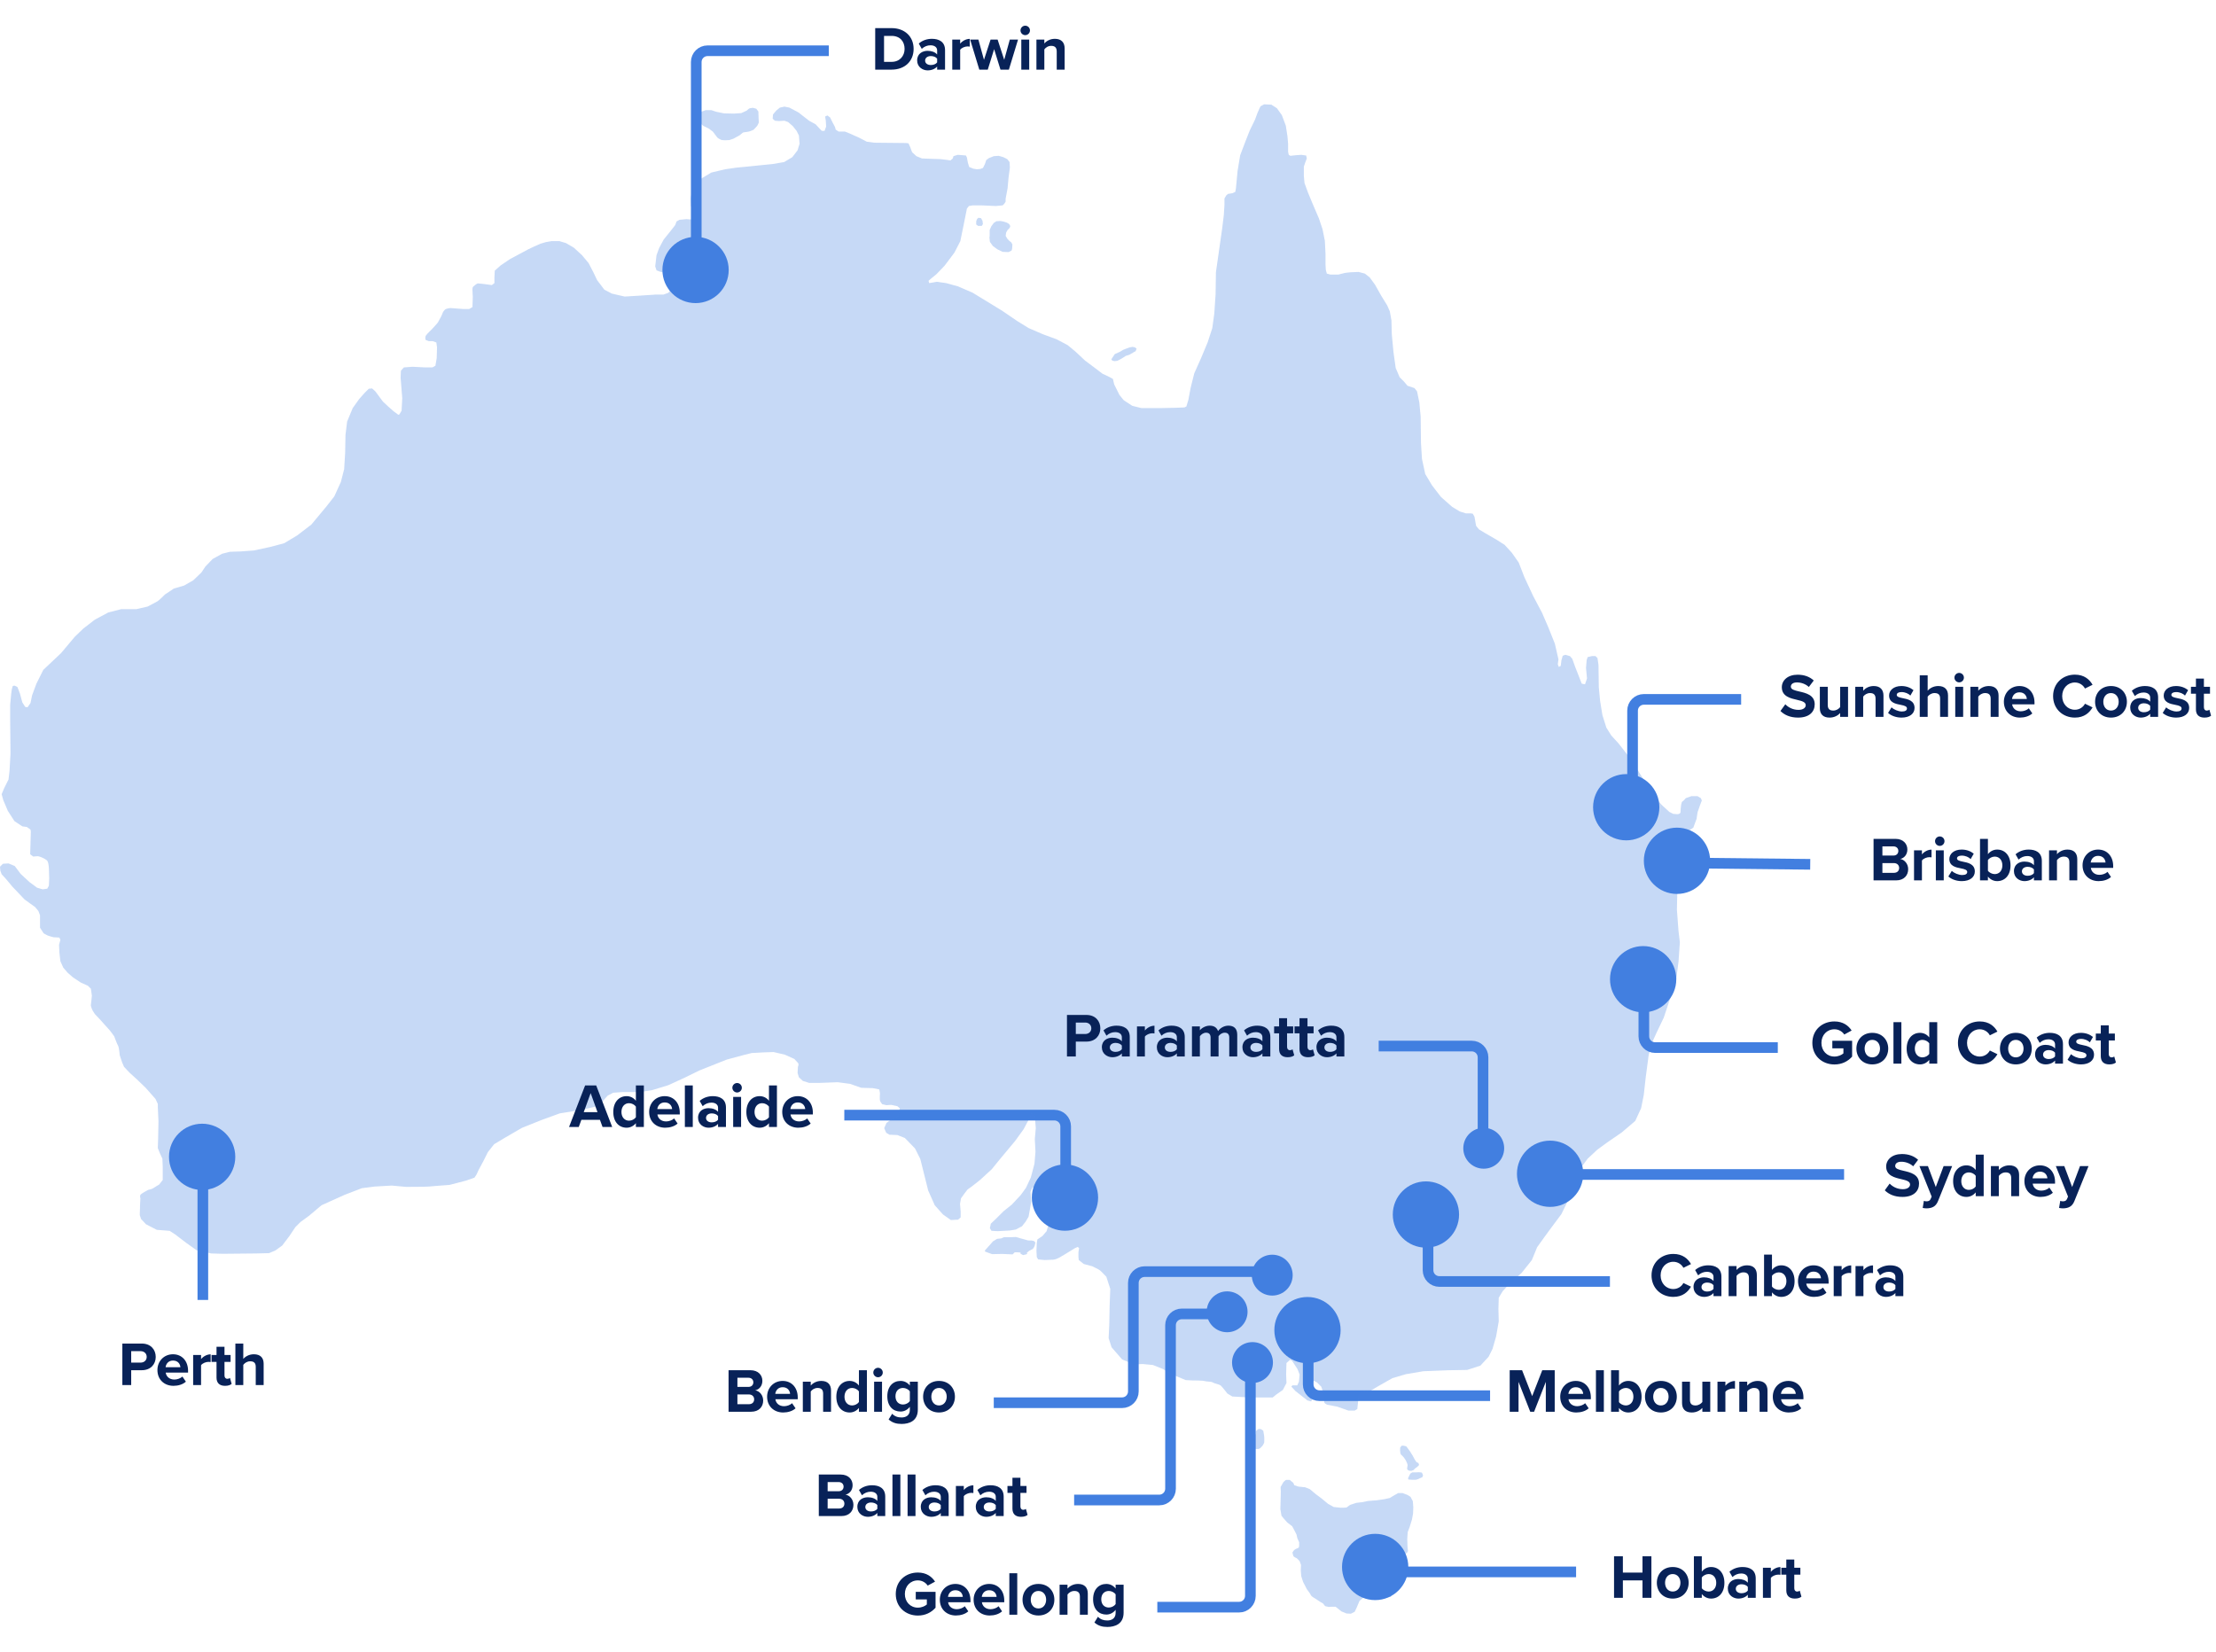 <svg width="350" height="261" viewBox="0 0 350 261" fill="none" xmlns="http://www.w3.org/2000/svg">
<path d="M216.863 248.306H248.931" stroke="#427FE0" stroke-width="1.682"/>
<path d="M234.233 179.493V167.022C234.233 166.038 233.435 165.241 232.451 165.241H217.753" stroke="#427FE0" stroke-width="1.682"/>
<path d="M225.548 192.187V200.649C225.548 201.633 226.346 202.431 227.33 202.431H254.276" stroke="#427FE0" stroke-width="1.682"/>
<path d="M206.619 210.225V218.688C206.619 219.671 207.416 220.469 208.4 220.469H235.346" stroke="#427FE0" stroke-width="1.682"/>
<path d="M168.315 189.515V177.934C168.315 176.95 167.517 176.153 166.533 176.153H133.352" stroke="#427FE0" stroke-width="1.682"/>
<path d="M201.051 200.872H180.786C179.802 200.872 179.004 201.67 179.004 202.654V219.801C179.004 220.785 178.207 221.583 177.223 221.583H156.958" stroke="#427FE0" stroke-width="1.682"/>
<path d="M193.702 207.553H186.658C185.674 207.553 184.876 208.35 184.876 209.334V235.167C184.876 236.151 184.078 236.949 183.094 236.949H169.651" stroke="#427FE0" stroke-width="1.682"/>
<path d="M197.488 215.347V252.092C197.488 253.076 196.691 253.874 195.707 253.874H182.79" stroke="#427FE0" stroke-width="1.682"/>
<path d="M83.43 39.384L84.415 38.918L85.348 38.503L86.229 38.244L87.11 38.089H88.353L89.39 38.399L90.633 39.125L91.929 40.317L92.965 41.56L93.691 42.96L94.313 44.255L95.453 45.758L96.645 46.38L98.666 46.846L101.205 46.691L103.537 46.535H104.78L105.506 46.276L105.765 46.069L105.869 44.877L105.713 43.996L105.402 43.374C105.402 43.374 105.247 43.063 105.039 43.063C104.832 43.063 104.21 42.908 104.21 42.908L103.692 42.7L103.485 42.079L103.692 40.317L104.107 39.177L104.832 37.829L105.92 36.482L106.646 35.549L106.853 34.979L107.32 34.72L108.408 34.617L109.133 34.668H109.6L109.859 34.306L109.6 33.58L109.133 32.544L109.081 31.352L109.289 30.264L109.755 29.227L110.791 28.191L112.346 27.258L114.523 26.74L116.336 26.481L118.461 26.273L119.964 26.118L122.036 25.911L123.85 25.6L125.146 24.823L125.975 23.734L126.286 22.698L126.182 21.402L125.819 20.677L125.197 19.9L124.472 19.278L123.902 19.07L123.021 19.122L122.399 19.07L122.036 18.76L122.088 18.086L122.606 17.464L123.177 16.998L123.902 16.842L124.679 16.998L126.13 17.775L127.788 19.07L128.825 19.64L129.499 20.366L129.809 20.677H130.224L130.483 20.003L130.431 19.122L130.328 18.397L130.69 18.241L131.105 18.552L131.52 19.381L131.882 20.055L131.986 20.47L132.452 20.781H133.437L134.214 21.091L135.717 21.765L136.909 22.387L138.101 22.543L143.127 22.594L143.49 22.646L143.749 23.216L144.06 24.045L144.734 24.667L145.615 25.03L146.91 25.082L148.517 25.134L149.398 25.237L150.123 25.341L150.486 25.03L150.589 24.667L151.263 24.46L151.988 24.512L152.559 24.563L152.714 24.874L152.869 25.703L153.077 26.377L153.699 26.636L154.269 26.74L154.839 26.688L155.253 26.533L155.564 25.911L155.771 25.289L156.186 24.978L156.963 24.667L157.741 24.615L158.466 24.823L159.088 25.134L159.451 25.6L159.502 26.481L159.295 28.035L159.14 29.745L158.829 31.404V31.87L158.621 32.181L158.362 32.44L157.274 32.544L154.994 32.44H153.647L153.025 32.544L152.714 32.958L152.196 35.549L151.678 38.089L150.745 39.902L149.19 41.975L147.895 43.322L147.066 43.996L146.651 44.359L146.755 44.721L147.947 44.514L149.449 44.721L151.315 45.24L153.595 46.224L158.259 49.074L160.694 50.733L162.456 51.821L164.736 52.805L166.861 53.583L168.623 54.516L169.815 55.5L171.369 56.951L173.027 58.195L174.116 59.024L175.204 59.542L175.774 59.853L175.981 60.734L176.81 62.392L177.484 63.221L178.831 64.102L180.282 64.465H183.34L185.775 64.413L187.071 64.361L187.382 64.206L187.693 63.169L188.055 61.252L188.625 58.972L189.714 56.536L190.75 54.049L191.475 51.821L191.786 49.541L191.994 46.483L192.045 43.011L193.03 36.119L193.289 33.995L193.393 32.388V31.352L193.704 30.834L193.963 30.626L194.636 30.523L195.103 30.316L195.207 29.745L195.466 26.999L195.88 24.512L196.709 22.335L197.383 20.625L198.212 18.915L198.575 17.93L198.886 17.205L199.093 16.79L199.663 16.48L200.803 16.531L201.684 17.101L202.461 18.19L203.083 19.848L203.342 21.506L203.446 22.698V23.993L203.55 24.46L203.809 24.615L204.741 24.512L205.571 24.46L205.881 24.512L206.296 24.563L206.4 25.03L206.141 25.703L205.933 26.325V27.828L206.037 28.916L206.607 30.471L207.384 32.337L208.317 34.513L208.887 36.223L209.25 38.037L209.353 40.058V41.768L209.405 42.649L209.561 43.219L210.131 43.374H211.374L212.411 43.115C212.411 43.115 213.136 43.011 213.344 43.011C213.551 43.011 214.587 42.96 214.587 42.96L215.572 43.219L216.349 43.84L217.178 44.981L218.111 46.639L219.096 48.245L219.51 49.178L219.769 50.629L219.821 52.754L220.08 55.552L220.287 57.055L220.443 58.143L221.065 59.594L221.738 60.267L222.308 60.941L223.397 61.304L223.811 61.822L224.174 63.584L224.381 65.812L224.433 70.01L224.589 72.497L225.107 74.881L226.195 76.695L227.594 78.508L229.356 80.063L230.548 80.788L231.532 81.099H232.31L232.621 81.151L232.88 81.617L233.139 83.068L233.605 83.638L234.642 84.26L236.352 85.245L237.647 86.074L238.787 87.318L239.875 88.872L240.756 91.152L242.156 94.158L243.555 96.801L244.539 99.081L245.576 101.672L246.146 104.159L246.042 104.936L246.198 105.351L246.508 105.196L246.612 104.315L246.819 103.589L247.234 103.434L247.959 103.641L248.322 104.056L248.789 105.351L249.255 106.543L249.618 107.476L249.825 107.994L250.343 108.098L250.654 107.165L250.499 105.507L250.602 104.263L250.758 103.796L251.431 103.641H252.001L252.312 103.952L252.468 105.04L252.52 108.564L252.727 110.74L253.09 112.969L253.711 114.938L254.489 116.181L255.629 117.425L256.562 118.617L257.857 120.327L259.671 123.281L261.225 125.665L262.417 127.116L263.661 128.256L264.283 128.566L264.956 128.618C264.956 128.618 265.423 128.566 265.423 128.307C265.423 128.048 265.475 127.53 265.475 127.53C265.475 127.53 265.526 126.701 265.734 126.597C265.941 126.494 266.252 126.079 266.252 126.079L267.133 125.768H268.117L268.636 126.079L268.791 126.442L268.48 127.271L268.117 128.307L267.962 129.344L267.444 130.743L266.459 131.417L265.786 131.468L265.319 131.52C265.319 131.52 264.956 131.468 264.905 131.728C264.853 131.987 264.542 132.971 264.542 132.971L264.749 134.992L264.956 139.397L264.853 143.698L265.112 147.118L265.319 148.828L265.112 151.886L264.749 154.684L263.868 157.482L262.78 160.747L261.64 163.131L260.863 164.841L260.396 166.654L259.93 170.178L259.619 172.976L259.204 175.049L258.272 177.07L256.147 178.884L253.815 180.49L252.26 181.63L250.758 183.029L249.877 184.221L249.151 185.569L248.426 187.382L247.752 189.455L246.612 191.787L244.798 194.223L243.814 195.57L242.777 197.021L241.948 199.042L240.342 201.063L238.58 202.617L237.336 203.965L236.714 205.001L236.663 206.815L236.714 208.732L236.3 211.116L235.73 213.085L235.108 214.329L233.813 215.728L231.74 216.402L228.734 216.453L224.796 216.609L222.049 217.075L219.925 217.697L217.645 218.993L216.505 219.666L215.675 219.77L214.95 219.977L214.587 220.599L214.432 222.05L214.38 222.568L213.965 222.827H212.981L211.219 222.205L209.613 221.895C209.613 221.895 209.146 221.687 209.146 221.48C209.146 221.273 209.146 220.34 209.146 220.34L208.68 219.044L208.006 218.371L207.488 218.112L207.177 218.578L207.229 219.925L207.281 221.065L207.073 221.376L206.503 221.221L205.571 220.495L204.586 219.718L203.964 219.044L204.12 218.837H204.897L205.156 218.267L205.26 217.127L204.949 216.298L204.068 214.951L203.757 214.795L203.187 215.313L203.135 217.075L203.187 218.474L202.617 219.563L201.58 220.288L201.01 220.755H197.383L194.636 220.599L193.859 220.133C193.859 220.133 192.978 218.993 192.771 218.837C192.564 218.682 191.735 218.526 191.527 218.371C191.32 218.215 190.543 218.267 190.284 218.164C190.024 218.06 188.263 218.06 188.263 218.06L187.278 218.008L185.257 217.179L183.651 216.246L182.096 215.624L180.49 215.469C180.49 215.469 179.039 215.573 178.78 215.417C178.52 215.262 177.225 214.743 177.225 214.743L175.567 212.826L175.1 211.375L175.204 209.147L175.256 206.349L175.359 203.602L174.738 201.685C174.738 201.685 173.908 200.804 173.701 200.648C173.494 200.493 172.509 200.026 172.509 200.026L171.162 199.664L170.385 199.042L170.333 198.576V197.798L170.436 197.176L170.229 196.969L169.763 197.176L168.156 198.161L167.275 198.679C167.275 198.679 166.654 198.99 166.343 198.99C166.032 198.99 165.203 199.042 164.995 199.042C164.788 199.042 163.959 198.938 163.959 198.938L163.752 198.576L163.7 197.539L163.752 196.347L163.855 195.777L164.633 195.259L165.306 194.482L165.617 193.393L165.514 191.735L165.358 190.181L165.306 188.73L165.151 187.849L164.788 187.434L164.063 187.227L163.389 187.486L163.026 187.641L162.767 188.263L162.871 189.766L162.663 191.062L162.456 192.202L161.99 192.979L161.42 193.704L160.435 194.223L159.502 194.378L157.585 194.482L156.601 194.43L156.341 194.015L156.497 193.29L157.378 192.461L158.518 191.321L159.813 190.284L161.212 188.781L162.042 187.641L162.819 185.983L163.389 183.807L163.544 181.941L163.441 179.92L163.596 178.21L163.493 176.966L163.389 176.086L162.974 175.93L162.612 176.604L161.679 178.366L160.332 180.231L157.741 183.34L156.652 184.688L154.787 186.398L153.543 187.382L152.818 187.901L152.299 188.574L151.781 189.3L151.626 190.181L151.729 191.372V192.305L151.315 192.668L150.175 192.72L148.931 191.839L147.636 190.388L146.599 188.056L145.926 185.361L145.356 183.081L144.526 181.423L142.92 179.765L141.728 179.298L140.484 179.247L139.966 178.936L139.655 178.21L140.018 177.381C140.018 177.381 140.329 177.174 140.64 176.915C140.951 176.656 141.417 176.552 141.417 176.552L141.832 176.345L142.039 175.826L142.091 175.049L141.728 174.738L140.744 174.531L140.018 174.583L139.344 174.427C139.344 174.427 139.033 174.065 138.982 173.857C138.93 173.65 138.982 172.665 138.982 172.665L138.878 172.095L137.842 171.888L136.028 171.836L134.266 171.214L132.297 170.955L129.499 171.059H127.788L126.804 170.748L126.182 170.178L125.975 169.504L126.027 168.52C126.027 168.52 126.234 168.105 126.027 167.898C125.819 167.691 125.457 167.276 125.457 167.276L123.954 166.602L122.192 166.188L120.637 166.24L118.72 166.343L117.476 166.654L114.782 167.38L110.481 169.09L108.045 170.282L105.558 171.422L103.018 172.199L101.049 172.51H98.303L96.852 172.614L95.971 173.08L95.09 174.065C95.09 174.065 94.727 174.738 94.468 174.738C94.209 174.738 91.929 175.308 91.929 175.308L88.405 175.878L85.555 176.915L82.446 178.158L79.855 179.661L78.041 180.749L77.057 181.993L76.331 183.444L75.606 184.791L75.243 185.569L74.932 186.035L73.585 186.501L70.994 187.175C70.994 187.175 68.195 187.382 67.729 187.434C67.263 187.486 64.153 187.486 64.153 187.486L61.873 187.279L59.179 187.434L57.158 187.693L54.463 188.73L50.784 190.388L48.815 192.046L47.467 193.031L46.638 193.86L45.705 195.259L44.565 196.762L43.477 197.539L42.492 197.954L40.523 198.005L35.186 198.057L33.372 198.005L31.04 197.487L29.434 196.347L27.672 195L26.791 194.43L24.77 194.274L23.06 193.393L22.283 192.564L22.075 191.943L22.127 190.181L22.179 189.3C22.179 189.3 22.024 188.885 22.231 188.678C22.438 188.471 23.423 187.952 23.423 187.952C23.423 187.952 23.993 187.849 24.2 187.693C24.407 187.538 25.133 187.123 25.133 187.123L25.703 186.398V184.377L25.651 183.029L25.288 182.252L24.925 181.371L24.977 179.817L25.029 177.122L24.925 174.842V174.375L24.563 173.598L23.008 171.836L21.609 170.489L20.469 169.453L19.588 168.52L19.277 167.794L18.914 166.706C18.914 166.706 18.811 165.462 18.655 165.203C18.5 164.944 18.033 163.701 18.033 163.701C18.033 163.701 17.412 162.82 17.204 162.612C16.997 162.405 15.857 161.11 15.857 161.11L14.976 160.177L14.613 159.607C14.613 159.607 14.302 158.933 14.354 158.726C14.406 158.519 14.51 157.275 14.51 157.275L14.354 156.187L13.888 155.72L12.748 155.202L11.504 154.373L10.727 153.699L10.001 152.87L9.535 151.834L9.379 150.435L9.328 149.243L9.535 148.465L9.379 148.103L8.447 148.051C8.447 148.051 7.825 147.895 7.566 147.792C7.307 147.688 6.892 147.429 6.892 147.429L6.322 146.548V145.408V144.579L6.063 143.905L5.545 143.283L3.887 142.092L1.969 140.071L0.881 138.775L0.259 138.101L0.052 137.531L0 136.91L0.466 136.443L1.347 136.391L2.332 136.806L3.265 138.05L4.664 139.345L5.856 140.226L6.737 140.485L7.462 140.381L7.721 139.915L7.773 138.775L7.721 137.117C7.721 137.117 7.669 136.391 7.566 136.184C7.462 135.977 7.566 135.977 7.048 135.666C6.529 135.355 6.011 135.251 6.011 135.251L5.234 135.303L4.767 134.94L4.871 131.365L4.819 131.054L4.249 130.639L3.524 130.536L2.28 129.707L1.244 128.1L0.518 126.39L0.259 125.457L0.674 124.473L1.347 123.125L1.503 121.778L1.658 119.083L1.606 113.746V111.362L1.762 109.652L1.866 108.875L2.021 108.357L2.28 108.305L2.746 108.512L3.161 109.6L3.524 110.948L3.99 111.673L4.353 111.725L4.819 111.051L5.078 109.808L5.752 107.994L6.84 105.817L9.639 103.175L11.815 100.584L13.162 99.288L14.976 97.889L17.101 96.749L19.122 96.231H21.505L23.319 95.816C23.319 95.816 24.666 95.091 24.874 94.987C25.081 94.883 26.066 93.899 26.066 93.899L27.465 92.966L29.071 92.5L30.522 91.671L31.818 90.427L32.439 89.494L33.58 88.302L35.082 87.473L36.326 87.162L37.984 87.11L40.109 86.955L42.752 86.385L44.876 85.815L46.949 84.571L49.177 82.861L51.509 80.063L52.805 78.405L53.841 76.124L54.359 74.103L54.515 71.513L54.567 68.714L54.826 66.59L55.707 64.465L56.743 63.014L57.624 62.029L58.246 61.408L58.764 61.356L59.282 61.822L60.474 63.429L61.303 64.206L62.184 64.983L62.754 65.398C62.754 65.398 62.962 65.657 63.117 65.398C63.272 65.139 63.428 64.879 63.428 64.879L63.532 62.91L63.272 59.646L63.324 58.557L63.791 58.039L65.138 57.936L67.159 58.039H68.299L68.765 57.78L68.973 56.588L69.025 54.878L68.921 54.101L68.351 53.894H67.729L67.211 53.686C67.211 53.686 67.107 53.272 67.263 53.013C67.418 52.754 68.247 51.976 68.247 51.976L69.128 50.992L69.698 49.955L69.957 49.334C69.957 49.334 70.061 49.126 70.268 48.919C70.475 48.712 71.149 48.66 71.149 48.66L73.17 48.815H74.103L74.621 48.504L74.673 46.898L74.621 45.861C74.621 45.861 74.569 45.395 74.776 45.24C74.984 45.084 75.295 44.773 75.502 44.773C75.709 44.773 76.538 44.877 76.538 44.877L77.678 45.032L78.093 44.721V43.84L78.145 42.752L79.078 41.923L80.528 40.939L83.43 39.384Z" fill="#427FE0" fill-opacity="0.3"/>
<path d="M110.104 18.274L110.764 17.651L111.46 17.395H112.339L113.109 17.651L114.355 17.908L115.894 17.944L117.066 17.871L117.946 17.468C117.946 17.468 118.275 17.138 118.422 17.102C118.569 17.065 118.898 17.028 118.898 17.028L119.448 17.175L119.778 17.615L119.814 18.641L119.851 19.373L119.595 19.886L119.008 20.509L118.459 20.729C118.459 20.729 118.092 20.839 117.909 20.839C117.726 20.839 117.323 20.949 117.323 20.949L116.846 21.352L115.857 21.902L115.198 22.122L114.538 22.158L113.988 22.122C113.988 22.122 113.439 21.902 113.292 21.718C113.146 21.535 112.596 20.802 112.596 20.802L111.973 20.326L111.094 19.886L110.397 19.3L110.104 18.604V18.274Z" fill="#427FE0" fill-opacity="0.3"/>
<path d="M155.064 35.679H154.478L154.185 35.46V34.947L154.331 34.58L154.551 34.397L154.954 34.47L155.174 34.873L155.247 35.386L155.064 35.679Z" fill="#427FE0" fill-opacity="0.3"/>
<path d="M156.31 37.255V36.339L156.567 35.752L156.97 35.203L157.373 34.946L157.996 34.91L158.436 34.983L159.022 35.166L159.388 35.386L159.572 35.716L159.462 36.009L159.132 36.339L158.912 36.742L158.839 37.255L159.059 37.658L159.388 38.024L159.718 38.281L159.901 38.611L159.865 39.197C159.865 39.197 159.828 39.6 159.681 39.636C159.535 39.673 159.388 39.82 159.242 39.82C159.095 39.82 158.362 39.783 158.362 39.783L157.52 39.38L156.823 38.867L156.347 38.208L156.274 37.548L156.31 37.255Z" fill="#427FE0" fill-opacity="0.3"/>
<path d="M175.657 56.557L176.072 55.935L176.875 55.573L177.393 55.262L177.989 55.029L178.43 54.873L178.896 54.795L179.259 54.873L179.518 55.08L179.363 55.469L179 55.676L178.378 56.039L177.808 56.221L177.367 56.505L176.797 56.842L176.461 56.998L176.046 57.05L175.683 56.972L175.528 56.765L175.657 56.557Z" fill="#427FE0" fill-opacity="0.3"/>
<path d="M221.181 229.584L221.13 229.092L221.156 228.652L221.389 228.367H221.674L222.114 228.47L222.684 229.248L223.125 229.947L223.436 230.543L223.721 230.958L224.032 231.113L224.135 231.424L223.85 231.709L223.462 231.994L223.28 232.201L222.969 232.331C222.969 232.331 222.632 232.357 222.529 232.305C222.425 232.253 222.244 232.15 222.244 232.02C222.244 231.89 222.322 231.45 222.322 231.45C222.322 231.45 222.296 231.243 222.244 231.139C222.192 231.035 222.011 230.647 222.011 230.647L221.726 230.232L221.441 229.921L221.285 229.792L221.181 229.584V229.584Z" fill="#427FE0" fill-opacity="0.3"/>
<path d="M222.399 233.497L222.606 233.057L222.762 232.772L223.047 232.59H223.617L224.057 232.564L224.394 232.59L224.575 232.616L224.757 233.031L224.653 233.342L224.239 233.523L223.979 233.653L223.591 233.756H222.995L222.425 233.705L222.399 233.497H222.399Z" fill="#427FE0" fill-opacity="0.3"/>
<path d="M198.044 228.729L197.966 228.211L198.07 227.563L198.122 226.786C198.122 226.786 198.303 226.579 198.329 226.449C198.355 226.32 198.303 226.19 198.381 226.06C198.459 225.931 198.795 225.724 198.795 225.724C198.795 225.724 199.003 225.75 199.106 225.75C199.21 225.75 199.521 226.009 199.521 226.009L199.625 226.605C199.625 226.605 199.676 226.812 199.676 227.019C199.676 227.226 199.702 227.719 199.676 227.848C199.65 227.978 199.417 228.366 199.417 228.366L199.08 228.729C199.08 228.729 198.925 228.859 198.77 228.885C198.614 228.911 198.303 228.885 198.303 228.885L198.044 228.729Z" fill="#427FE0" fill-opacity="0.3"/>
<path d="M202.26 234.904L202.699 234.134C202.699 234.134 203.029 233.768 203.176 233.768C203.322 233.768 203.689 233.768 203.689 233.768L204.275 234.244L204.421 234.611L205.081 234.831L206.144 234.941L206.876 235.234L207.793 236.003L208.819 236.773L209.735 237.542L210.651 238.055L211.713 238.165C211.713 238.165 212.593 238.202 212.739 238.092C212.886 237.982 213.142 237.762 213.326 237.689C213.509 237.616 214.242 237.396 214.242 237.396L215.194 237.286L216.074 237.103L217.466 236.993L218.712 236.809L219.518 236.626L220.178 236.223L220.837 235.857H221.533L222.303 236.15L222.779 236.443L223.146 237.139L223.219 238.092L223.182 239.081L222.999 240.071L222.633 241.243L222.34 242.013L222.266 243.075L222.303 244.284L222.376 245.017L222.193 245.347L221.497 245.53L221.057 245.567L220.471 246.043L220.068 246.593L219.701 247.143L219.591 247.875L219.775 248.425L220.288 248.645L220.544 248.938V249.231L220.507 249.671L220.031 249.927L219.885 250.404V251.027C219.885 251.027 219.885 251.393 219.885 251.613C219.885 251.833 219.738 252.089 219.738 252.089L219.665 252.272L219.188 252.309L218.675 252.272C218.675 252.272 218.492 251.759 218.529 251.613C218.565 251.466 218.455 251.063 218.382 250.917C218.309 250.77 218.199 250.624 218.016 250.624C217.833 250.624 217.466 250.624 217.466 250.624L217.063 250.733L216.404 251.21L215.964 251.54L215.304 252.382L214.718 252.895L214.242 254.031L213.948 254.618L213.362 254.911L212.666 254.874L211.86 254.544L211.274 254.068L210.944 253.811H210.651C210.651 253.811 210.394 253.811 210.248 253.811C210.101 253.811 209.845 253.848 209.845 253.848L209.588 253.775C209.588 253.775 209.295 253.775 209.185 253.592C209.075 253.408 208.965 253.298 208.965 253.298L208.525 253.042C208.525 253.042 208.562 253.079 208.196 252.822C207.829 252.566 207.389 252.309 207.389 252.309C207.389 252.309 207.06 252.089 207.023 251.943C206.986 251.796 206.4 251.027 206.4 251.027L205.814 249.891L205.521 248.975L205.447 248.059L205.484 247.216L205.264 246.593L204.825 246.153C204.825 246.153 204.348 245.97 204.275 245.787C204.202 245.604 204.128 245.237 204.128 245.237L204.385 244.871C204.385 244.871 204.605 244.688 204.825 244.614C205.044 244.541 205.118 244.468 205.118 244.468C205.118 244.468 205.191 244.358 205.191 244.138C205.191 243.918 205.191 243.625 205.191 243.625L204.898 242.965C204.898 242.965 204.825 242.599 204.788 242.452C204.751 242.306 204.092 241.097 204.092 241.097L203.322 240.51L202.736 239.851L202.406 239.448L202.223 238.385L202.26 237.103L202.296 235.637L202.26 234.904Z" fill="#427FE0" fill-opacity="0.3"/>
<path d="M155.687 197.382L156.347 196.649L156.823 196.1L157.483 195.696L158.142 195.623L158.545 195.44H159.498L160.451 195.403L161.074 195.587C161.074 195.587 161.513 195.696 161.88 195.806C162.246 195.916 162.356 195.953 162.503 195.953C162.649 195.953 162.942 195.953 162.942 195.953L163.345 196.063L163.529 196.283L163.419 196.796C163.419 196.796 163.235 197.235 163.089 197.309C162.942 197.382 162.576 197.565 162.576 197.565L162.173 197.895C162.173 197.895 162.356 198.078 162.063 198.152C161.77 198.225 161.587 198.261 161.587 198.261L161.183 198.042V197.858L160.707 197.822H160.267L159.938 198.152L158.252 198.078L156.713 198.115L156.09 197.895L155.614 197.712L155.541 197.565L155.687 197.382Z" fill="#427FE0" fill-opacity="0.3"/>
<path d="M264.978 136.31L285.911 136.533" stroke="#427FE0" stroke-width="1.682"/>
<path d="M257.852 128.071V112.259C257.852 111.275 258.649 110.478 259.633 110.478H274.999" stroke="#427FE0" stroke-width="1.682"/>
<path d="M109.968 42.758V9.799C109.968 8.815 110.766 8.017 111.75 8.017H130.902" stroke="#427FE0" stroke-width="1.682"/>
<path d="M19.325 218.796H20.721V216.446H22.393C23.809 216.446 24.596 215.492 24.596 214.351C24.596 213.201 23.819 212.237 22.393 212.237H19.325V218.796ZM23.17 214.341C23.17 214.892 22.757 215.246 22.206 215.246H20.721V213.437H22.206C22.757 213.437 23.17 213.801 23.17 214.341ZM24.865 216.416C24.865 217.94 25.957 218.914 27.402 218.914C28.14 218.914 28.877 218.698 29.359 218.255L28.808 217.449C28.503 217.744 27.982 217.921 27.54 217.921C26.733 217.921 26.252 217.419 26.173 216.819H29.703V216.544C29.703 214.99 28.739 213.928 27.323 213.928C25.878 213.928 24.865 215.04 24.865 216.416ZM27.323 214.922C28.149 214.922 28.464 215.521 28.494 215.974H26.153C26.212 215.502 26.547 214.922 27.323 214.922ZM30.507 218.796H31.756V215.659C31.962 215.354 32.513 215.128 32.926 215.128C33.064 215.128 33.182 215.138 33.27 215.158V213.938C32.68 213.938 32.09 214.273 31.756 214.695V214.046H30.507V218.796ZM35.545 218.914C36.066 218.914 36.401 218.776 36.587 218.609L36.322 217.665C36.253 217.734 36.076 217.803 35.889 217.803C35.614 217.803 35.457 217.577 35.457 217.282V215.138H36.42V214.046H35.457V212.748H34.198V214.046H33.411V215.138H34.198V217.616C34.198 218.462 34.67 218.914 35.545 218.914ZM40.392 218.796H41.641V215.423C41.641 214.499 41.139 213.928 40.097 213.928C39.32 213.928 38.73 214.302 38.425 214.666V212.237H37.176V218.796H38.425V215.6C38.642 215.315 39.025 215.04 39.507 215.04C40.048 215.04 40.392 215.246 40.392 215.905V218.796Z" fill="#082258"/>
<path d="M259.633 155.017V163.702C259.633 164.686 260.431 165.483 261.415 165.483H280.789" stroke="#427FE0" stroke-width="1.682"/>
<path d="M297.688 188.03C298.308 188.649 299.213 189.072 300.471 189.072C302.241 189.072 303.097 188.167 303.097 186.968C303.097 185.512 301.72 185.188 300.638 184.942C299.881 184.765 299.331 184.627 299.331 184.185C299.331 183.792 299.665 183.516 300.294 183.516C300.933 183.516 301.641 183.742 302.172 184.234L302.949 183.211C302.3 182.612 301.435 182.297 300.393 182.297C298.849 182.297 297.905 183.182 297.905 184.273C297.905 185.739 299.281 186.034 300.353 186.279C301.11 186.456 301.681 186.624 301.681 187.115C301.681 187.489 301.307 187.853 300.54 187.853C299.635 187.853 298.918 187.45 298.455 186.968L297.688 188.03ZM303.862 189.692L303.675 190.813C303.832 190.852 304.147 190.881 304.294 190.881C305.11 190.862 305.74 190.626 306.094 189.731L308.326 184.205H306.979L305.74 187.509L304.501 184.205H303.163L305.091 189.023L304.914 189.426C304.796 189.682 304.579 189.77 304.255 189.77C304.137 189.77 303.97 189.741 303.862 189.692ZM312.05 188.954H313.308V182.395H312.05V184.814C311.676 184.332 311.145 184.087 310.585 184.087C309.375 184.087 308.48 185.031 308.48 186.584C308.48 188.167 309.385 189.072 310.585 189.072C311.155 189.072 311.676 188.816 312.05 188.354V188.954ZM312.05 187.42C311.833 187.735 311.391 187.961 310.968 187.961C310.26 187.961 309.768 187.4 309.768 186.584C309.768 185.758 310.26 185.198 310.968 185.198C311.391 185.198 311.833 185.424 312.05 185.739V187.42ZM317.654 188.954H318.903V185.601C318.903 184.677 318.402 184.087 317.359 184.087C316.582 184.087 316.002 184.46 315.697 184.824V184.205H314.449V188.954H315.697V185.758C315.904 185.473 316.287 185.198 316.779 185.198C317.31 185.198 317.654 185.424 317.654 186.083V188.954ZM319.74 186.574C319.74 188.099 320.831 189.072 322.277 189.072C323.014 189.072 323.752 188.856 324.234 188.413L323.683 187.607C323.378 187.902 322.857 188.079 322.415 188.079C321.608 188.079 321.126 187.577 321.048 186.978H324.578V186.702C324.578 185.149 323.614 184.087 322.198 184.087C320.753 184.087 319.74 185.198 319.74 186.574ZM322.198 185.08C323.024 185.08 323.339 185.68 323.368 186.132H321.028C321.087 185.66 321.421 185.08 322.198 185.08ZM325.401 189.692L325.214 190.813C325.372 190.852 325.686 190.881 325.834 190.881C326.65 190.862 327.28 190.626 327.634 189.731L329.866 184.205H328.519L327.28 187.509L326.041 184.205H324.703L326.631 189.023L326.454 189.426C326.336 189.682 326.119 189.77 325.795 189.77C325.677 189.77 325.509 189.741 325.401 189.692Z" fill="#082258"/>
<path d="M286.246 164.746C286.246 166.811 287.819 168.149 289.737 168.149C290.926 168.149 291.861 167.657 292.529 166.91V164.402H289.402V165.602H291.153V166.398C290.867 166.654 290.336 166.9 289.737 166.9C288.547 166.9 287.681 165.985 287.681 164.746C287.681 163.507 288.547 162.593 289.737 162.593C290.425 162.593 290.985 162.957 291.29 163.419L292.451 162.79C291.949 162.013 291.094 161.354 289.737 161.354C287.819 161.354 286.246 162.672 286.246 164.746ZM295.713 168.139C297.286 168.139 298.23 166.998 298.23 165.641C298.23 164.294 297.286 163.153 295.713 163.153C294.149 163.153 293.205 164.294 293.205 165.641C293.205 166.998 294.149 168.139 295.713 168.139ZM295.713 167.028C294.936 167.028 294.503 166.389 294.503 165.641C294.503 164.904 294.936 164.265 295.713 164.265C296.489 164.265 296.932 164.904 296.932 165.641C296.932 166.389 296.489 167.028 295.713 167.028ZM299.058 168.021H300.307V161.462H299.058V168.021ZM304.712 168.021H305.97V161.462H304.712V163.881C304.338 163.399 303.807 163.153 303.246 163.153C302.037 163.153 301.142 164.097 301.142 165.651C301.142 167.234 302.047 168.139 303.246 168.139C303.817 168.139 304.338 167.883 304.712 167.421V168.021ZM304.712 166.487C304.495 166.802 304.053 167.028 303.63 167.028C302.922 167.028 302.43 166.467 302.43 165.651C302.43 164.825 302.922 164.265 303.63 164.265C304.053 164.265 304.495 164.491 304.712 164.805V166.487ZM312.685 168.139C314.179 168.139 315.005 167.342 315.477 166.526L314.278 165.946C314.002 166.487 313.412 166.9 312.685 166.9C311.544 166.9 310.679 165.985 310.679 164.746C310.679 163.507 311.544 162.593 312.685 162.593C313.412 162.593 314.002 163.016 314.278 163.547L315.477 162.957C315.015 162.141 314.179 161.354 312.685 161.354C310.767 161.354 309.243 162.731 309.243 164.746C309.243 166.762 310.767 168.139 312.685 168.139ZM318.383 168.139C319.957 168.139 320.901 166.998 320.901 165.641C320.901 164.294 319.957 163.153 318.383 163.153C316.82 163.153 315.876 164.294 315.876 165.641C315.876 166.998 316.82 168.139 318.383 168.139ZM318.383 167.028C317.606 167.028 317.174 166.389 317.174 165.641C317.174 164.904 317.606 164.265 318.383 164.265C319.16 164.265 319.603 164.904 319.603 165.641C319.603 166.389 319.16 167.028 318.383 167.028ZM324.58 168.021H325.829V164.953C325.829 163.586 324.836 163.153 323.754 163.153C323.007 163.153 322.26 163.389 321.68 163.901L322.152 164.737C322.555 164.363 323.027 164.176 323.538 164.176C324.167 164.176 324.58 164.491 324.58 164.973V165.631C324.266 165.248 323.705 165.051 323.076 165.051C322.319 165.051 321.424 165.454 321.424 166.566C321.424 167.628 322.319 168.139 323.076 168.139C323.695 168.139 324.256 167.913 324.58 167.529V168.021ZM324.58 166.88C324.374 167.156 323.981 167.293 323.577 167.293C323.086 167.293 322.683 167.038 322.683 166.595C322.683 166.143 323.086 165.877 323.577 165.877C323.981 165.877 324.374 166.015 324.58 166.29V166.88ZM326.557 167.401C327.058 167.864 327.855 168.139 328.681 168.139C329.998 168.139 330.736 167.49 330.736 166.615C330.736 165.435 329.644 165.218 328.828 165.061C328.297 164.953 327.924 164.845 327.924 164.55C327.924 164.274 328.219 164.107 328.671 164.107C329.251 164.107 329.792 164.353 330.077 164.658L330.569 163.802C330.107 163.429 329.467 163.153 328.661 163.153C327.412 163.153 326.714 163.852 326.714 164.648C326.714 165.779 327.766 165.976 328.582 166.133C329.123 166.241 329.536 166.359 329.536 166.693C329.536 166.988 329.281 167.175 328.74 167.175C328.15 167.175 327.442 166.851 327.098 166.526L326.557 167.401ZM333.151 168.139C333.672 168.139 334.006 168.001 334.193 167.834L333.927 166.89C333.859 166.959 333.682 167.028 333.495 167.028C333.219 167.028 333.062 166.802 333.062 166.507V164.363H334.026V163.271H333.062V161.973H331.803V163.271H331.017V164.363H331.803V166.841C331.803 167.687 332.275 168.139 333.151 168.139Z" fill="#082258"/>
<path d="M295.914 139.07H299.474C300.722 139.07 301.381 138.284 301.381 137.3C301.381 136.474 300.821 135.796 300.123 135.688C300.742 135.56 301.253 135.009 301.253 134.183C301.253 133.308 300.614 132.511 299.365 132.511H295.914V139.07ZM297.31 135.147V133.701H299.061C299.533 133.701 299.828 134.016 299.828 134.419C299.828 134.842 299.533 135.147 299.061 135.147H297.31ZM297.31 137.88V136.337H299.11C299.66 136.337 299.955 136.691 299.955 137.104C299.955 137.576 299.641 137.88 299.11 137.88H297.31ZM302.306 139.07H303.555V135.933C303.762 135.629 304.312 135.402 304.725 135.402C304.863 135.402 304.981 135.412 305.07 135.432V134.213C304.48 134.213 303.89 134.547 303.555 134.97V134.321H302.306V139.07ZM306.371 133.623C306.784 133.623 307.118 133.288 307.118 132.875C307.118 132.462 306.784 132.128 306.371 132.128C305.968 132.128 305.624 132.462 305.624 132.875C305.624 133.288 305.968 133.623 306.371 133.623ZM305.752 139.07H307V134.321H305.752V139.07ZM307.727 138.451C308.229 138.913 309.025 139.188 309.851 139.188C311.169 139.188 311.907 138.539 311.907 137.664C311.907 136.484 310.815 136.268 309.999 136.11C309.468 136.002 309.094 135.894 309.094 135.599C309.094 135.324 309.389 135.157 309.842 135.157C310.422 135.157 310.963 135.402 311.248 135.707L311.739 134.852C311.277 134.478 310.638 134.203 309.832 134.203C308.583 134.203 307.885 134.901 307.885 135.697C307.885 136.828 308.937 137.025 309.753 137.182C310.294 137.29 310.707 137.408 310.707 137.743C310.707 138.038 310.451 138.225 309.91 138.225C309.32 138.225 308.612 137.9 308.268 137.576L307.727 138.451ZM312.728 139.07H313.977V138.47C314.351 138.933 314.872 139.188 315.442 139.188C316.642 139.188 317.547 138.284 317.547 136.7C317.547 135.147 316.652 134.203 315.442 134.203C314.882 134.203 314.351 134.449 313.977 134.93V132.511H312.728V139.07ZM313.977 137.546V135.865C314.184 135.55 314.646 135.314 315.049 135.314C315.777 135.314 316.259 135.874 316.259 136.7C316.259 137.526 315.777 138.077 315.049 138.077C314.646 138.077 314.184 137.851 313.977 137.546ZM321.243 139.07H322.492V136.002C322.492 134.635 321.499 134.203 320.417 134.203C319.67 134.203 318.923 134.439 318.343 134.95L318.815 135.786C319.218 135.412 319.69 135.225 320.201 135.225C320.83 135.225 321.243 135.54 321.243 136.022V136.681C320.929 136.297 320.368 136.101 319.739 136.101C318.982 136.101 318.087 136.504 318.087 137.615C318.087 138.677 318.982 139.188 319.739 139.188C320.358 139.188 320.919 138.962 321.243 138.579V139.07ZM321.243 137.93C321.037 138.205 320.644 138.343 320.24 138.343C319.749 138.343 319.346 138.087 319.346 137.644C319.346 137.192 319.749 136.927 320.24 136.927C320.644 136.927 321.037 137.064 321.243 137.34V137.93ZM326.838 139.07H328.087V135.717C328.087 134.793 327.586 134.203 326.543 134.203C325.767 134.203 325.186 134.576 324.882 134.94V134.321H323.633V139.07H324.882V135.874C325.088 135.589 325.472 135.314 325.963 135.314C326.494 135.314 326.838 135.54 326.838 136.199V139.07ZM328.924 136.691C328.924 138.215 330.016 139.188 331.461 139.188C332.199 139.188 332.936 138.972 333.418 138.529L332.867 137.723C332.562 138.018 332.041 138.195 331.599 138.195C330.792 138.195 330.311 137.694 330.232 137.094H333.762V136.818C333.762 135.265 332.798 134.203 331.382 134.203C329.937 134.203 328.924 135.314 328.924 136.691ZM331.382 135.196C332.208 135.196 332.523 135.796 332.553 136.248H330.212C330.271 135.776 330.606 135.196 331.382 135.196Z" fill="#082258"/>
<path d="M281.209 112.313C281.829 112.933 282.733 113.356 283.992 113.356C285.762 113.356 286.618 112.451 286.618 111.251C286.618 109.796 285.241 109.472 284.159 109.226C283.402 109.049 282.851 108.911 282.851 108.469C282.851 108.075 283.186 107.8 283.815 107.8C284.454 107.8 285.162 108.026 285.693 108.518L286.47 107.495C285.821 106.895 284.956 106.581 283.913 106.581C282.369 106.581 281.425 107.466 281.425 108.557C281.425 110.022 282.802 110.317 283.874 110.563C284.631 110.74 285.201 110.907 285.201 111.399C285.201 111.773 284.828 112.136 284.061 112.136C283.156 112.136 282.438 111.733 281.976 111.251L281.209 112.313ZM290.636 113.238H291.884V108.488H290.636V111.704C290.419 111.979 290.036 112.245 289.554 112.245C289.023 112.245 288.679 112.028 288.679 111.369V108.488H287.43V111.861C287.43 112.785 287.922 113.356 288.964 113.356C289.741 113.356 290.311 113.002 290.636 112.638V113.238ZM296.232 113.238H297.481V109.885C297.481 108.96 296.979 108.37 295.937 108.37C295.16 108.37 294.58 108.744 294.275 109.108V108.488H293.026V113.238H294.275V110.042C294.481 109.757 294.865 109.481 295.357 109.481C295.888 109.481 296.232 109.708 296.232 110.366V113.238ZM298.209 112.618C298.711 113.08 299.507 113.356 300.333 113.356C301.651 113.356 302.388 112.707 302.388 111.832C302.388 110.652 301.297 110.435 300.481 110.278C299.95 110.17 299.576 110.062 299.576 109.767C299.576 109.491 299.871 109.324 300.323 109.324C300.904 109.324 301.444 109.57 301.73 109.875L302.221 109.019C301.759 108.646 301.12 108.37 300.314 108.37C299.065 108.37 298.367 109.068 298.367 109.865C298.367 110.996 299.419 111.192 300.235 111.35C300.776 111.458 301.189 111.576 301.189 111.91C301.189 112.205 300.933 112.392 300.392 112.392C299.802 112.392 299.094 112.068 298.75 111.743L298.209 112.618ZM306.426 113.238H307.675V109.865C307.675 108.941 307.173 108.37 306.131 108.37C305.354 108.37 304.764 108.744 304.459 109.108V106.679H303.21V113.238H304.459V110.042C304.675 109.757 305.059 109.481 305.541 109.481C306.082 109.481 306.426 109.688 306.426 110.347V113.238ZM309.435 107.79C309.848 107.79 310.183 107.456 310.183 107.043C310.183 106.63 309.848 106.295 309.435 106.295C309.032 106.295 308.688 106.63 308.688 107.043C308.688 107.456 309.032 107.79 309.435 107.79ZM308.816 113.238H310.065V108.488H308.816V113.238ZM314.411 113.238H315.659V109.885C315.659 108.96 315.158 108.37 314.116 108.37C313.339 108.37 312.758 108.744 312.454 109.108V108.488H311.205V113.238H312.454V110.042C312.66 109.757 313.044 109.481 313.535 109.481C314.066 109.481 314.411 109.708 314.411 110.366V113.238ZM316.496 110.858C316.496 112.382 317.588 113.356 319.033 113.356C319.771 113.356 320.508 113.139 320.99 112.697L320.439 111.891C320.135 112.186 319.613 112.363 319.171 112.363C318.365 112.363 317.883 111.861 317.804 111.261H321.334V110.986C321.334 109.432 320.371 108.37 318.955 108.37C317.509 108.37 316.496 109.481 316.496 110.858ZM318.955 109.363C319.781 109.363 320.095 109.963 320.125 110.416H317.784C317.843 109.944 318.178 109.363 318.955 109.363ZM327.712 113.356C329.207 113.356 330.033 112.559 330.505 111.743L329.305 111.163C329.03 111.704 328.44 112.117 327.712 112.117C326.571 112.117 325.706 111.202 325.706 109.963C325.706 108.724 326.571 107.81 327.712 107.81C328.44 107.81 329.03 108.233 329.305 108.764L330.505 108.174C330.043 107.357 329.207 106.571 327.712 106.571C325.795 106.571 324.27 107.947 324.27 109.963C324.27 111.979 325.795 113.356 327.712 113.356ZM333.411 113.356C334.984 113.356 335.928 112.215 335.928 110.858C335.928 109.511 334.984 108.37 333.411 108.37C331.847 108.37 330.903 109.511 330.903 110.858C330.903 112.215 331.847 113.356 333.411 113.356ZM333.411 112.245C332.634 112.245 332.201 111.605 332.201 110.858C332.201 110.121 332.634 109.481 333.411 109.481C334.188 109.481 334.63 110.121 334.63 110.858C334.63 111.605 334.188 112.245 333.411 112.245ZM339.608 113.238H340.857V110.17C340.857 108.803 339.864 108.37 338.782 108.37C338.035 108.37 337.287 108.606 336.707 109.118L337.179 109.953C337.582 109.58 338.054 109.393 338.566 109.393C339.195 109.393 339.608 109.708 339.608 110.189V110.848C339.293 110.465 338.733 110.268 338.104 110.268C337.346 110.268 336.452 110.671 336.452 111.782C336.452 112.844 337.346 113.356 338.104 113.356C338.723 113.356 339.284 113.13 339.608 112.746V113.238ZM339.608 112.097C339.402 112.372 339.008 112.51 338.605 112.51C338.113 112.51 337.71 112.254 337.71 111.812C337.71 111.36 338.113 111.094 338.605 111.094C339.008 111.094 339.402 111.232 339.608 111.507V112.097ZM341.584 112.618C342.086 113.08 342.882 113.356 343.708 113.356C345.026 113.356 345.763 112.707 345.763 111.832C345.763 110.652 344.672 110.435 343.856 110.278C343.325 110.17 342.951 110.062 342.951 109.767C342.951 109.491 343.246 109.324 343.698 109.324C344.279 109.324 344.819 109.57 345.105 109.875L345.596 109.019C345.134 108.646 344.495 108.37 343.689 108.37C342.44 108.37 341.742 109.068 341.742 109.865C341.742 110.996 342.794 111.192 343.61 111.35C344.151 111.458 344.564 111.576 344.564 111.91C344.564 112.205 344.308 112.392 343.767 112.392C343.177 112.392 342.469 112.068 342.125 111.743L341.584 112.618ZM348.178 113.356C348.699 113.356 349.034 113.218 349.221 113.051L348.955 112.107C348.886 112.176 348.709 112.245 348.522 112.245C348.247 112.245 348.09 112.018 348.09 111.723V109.58H349.053V108.488H348.09V107.19H346.831V108.488H346.044V109.58H346.831V112.058C346.831 112.903 347.303 113.356 348.178 113.356Z" fill="#082258"/>
<path d="M138.232 11H140.818C142.873 11 144.299 9.702 144.299 7.725C144.299 5.749 142.873 4.441 140.818 4.441H138.232V11ZM139.628 9.771V5.67H140.818C142.165 5.67 142.873 6.565 142.873 7.725C142.873 8.837 142.116 9.771 140.818 9.771H139.628ZM148.014 11H149.263V7.932C149.263 6.565 148.269 6.132 147.188 6.132C146.44 6.132 145.693 6.368 145.113 6.88L145.585 7.716C145.988 7.342 146.46 7.155 146.971 7.155C147.601 7.155 148.014 7.47 148.014 7.952V8.61C147.699 8.227 147.139 8.03 146.509 8.03C145.752 8.03 144.857 8.433 144.857 9.545C144.857 10.607 145.752 11.118 146.509 11.118C147.129 11.118 147.689 10.892 148.014 10.508V11ZM148.014 9.859C147.807 10.135 147.414 10.272 147.011 10.272C146.519 10.272 146.116 10.017 146.116 9.574C146.116 9.122 146.519 8.856 147.011 8.856C147.414 8.856 147.807 8.994 148.014 9.269V9.859ZM150.403 11H151.652V7.863C151.858 7.558 152.409 7.332 152.822 7.332C152.96 7.332 153.078 7.342 153.166 7.362V6.142C152.576 6.142 151.986 6.477 151.652 6.899V6.25H150.403V11ZM158.018 11H159.345L160.791 6.25H159.493L158.608 9.446L157.565 6.25H156.454L155.412 9.446L154.527 6.25H153.229L154.674 11H156.012L157.015 7.765L158.018 11ZM161.927 5.552C162.34 5.552 162.674 5.218 162.674 4.805C162.674 4.392 162.34 4.058 161.927 4.058C161.524 4.058 161.18 4.392 161.18 4.805C161.18 5.218 161.524 5.552 161.927 5.552ZM161.307 11H162.556V6.25H161.307V11ZM166.902 11H168.151V7.647C168.151 6.722 167.649 6.132 166.607 6.132C165.83 6.132 165.25 6.506 164.945 6.87V6.25H163.696V11H164.945V7.804C165.152 7.519 165.535 7.244 166.027 7.244C166.558 7.244 166.902 7.47 166.902 8.129V11Z" fill="#082258"/>
<path d="M259.419 252.403H260.825V245.844H259.419V248.42H256.321V245.844H254.925V252.403H256.321V249.649H259.419V252.403ZM264.192 252.521C265.765 252.521 266.709 251.38 266.709 250.023C266.709 248.676 265.765 247.535 264.192 247.535C262.629 247.535 261.685 248.676 261.685 250.023C261.685 251.38 262.629 252.521 264.192 252.521ZM264.192 251.41C263.415 251.41 262.983 250.77 262.983 250.023C262.983 249.286 263.415 248.646 264.192 248.646C264.969 248.646 265.411 249.286 265.411 250.023C265.411 250.77 264.969 251.41 264.192 251.41ZM267.538 252.403H268.786V251.803C269.16 252.265 269.681 252.521 270.252 252.521C271.451 252.521 272.356 251.616 272.356 250.033C272.356 248.479 271.461 247.535 270.252 247.535C269.691 247.535 269.16 247.781 268.786 248.263V245.844H267.538V252.403ZM268.786 250.879V249.197C268.993 248.882 269.455 248.646 269.858 248.646C270.586 248.646 271.068 249.207 271.068 250.033C271.068 250.859 270.586 251.41 269.858 251.41C269.455 251.41 268.993 251.183 268.786 250.879ZM276.053 252.403H277.302V249.335C277.302 247.968 276.308 247.535 275.227 247.535C274.479 247.535 273.732 247.771 273.152 248.283L273.624 249.118C274.027 248.745 274.499 248.558 275.01 248.558C275.64 248.558 276.053 248.873 276.053 249.354V250.013C275.738 249.63 275.178 249.433 274.548 249.433C273.791 249.433 272.896 249.836 272.896 250.947C272.896 252.009 273.791 252.521 274.548 252.521C275.168 252.521 275.728 252.295 276.053 251.911V252.403ZM276.053 251.262C275.846 251.537 275.453 251.675 275.05 251.675C274.558 251.675 274.155 251.419 274.155 250.977C274.155 250.525 274.558 250.259 275.05 250.259C275.453 250.259 275.846 250.397 276.053 250.672V251.262ZM278.442 252.403H279.691V249.266C279.897 248.961 280.448 248.735 280.861 248.735C280.999 248.735 281.117 248.745 281.205 248.764V247.545C280.615 247.545 280.025 247.879 279.691 248.302V247.653H278.442V252.403ZM283.48 252.521C284.001 252.521 284.336 252.383 284.522 252.216L284.257 251.272C284.188 251.341 284.011 251.41 283.824 251.41C283.549 251.41 283.392 251.183 283.392 250.888V248.745H284.355V247.653H283.392V246.355H282.133V247.653H281.346V248.745H282.133V251.223C282.133 252.068 282.605 252.521 283.48 252.521Z" fill="#082258"/>
<path d="M32.038 182.631V205.346" stroke="#427FE0" stroke-width="1.682"/>
<circle cx="31.927" cy="182.743" r="5.234" fill="#427FE0"/>
<circle cx="109.858" cy="42.647" r="5.234" fill="#427FE0"/>
<circle cx="168.204" cy="189.181" r="5.234" fill="#427FE0"/>
<path d="M168.519 166.887H169.915V164.537H171.587C173.003 164.537 173.789 163.583 173.789 162.443C173.789 161.292 173.013 160.328 171.587 160.328H168.519V166.887ZM172.364 162.433C172.364 162.983 171.95 163.337 171.4 163.337H169.915V161.528H171.4C171.95 161.528 172.364 161.892 172.364 162.433ZM177.187 166.887H178.436V163.819C178.436 162.452 177.442 162.02 176.361 162.02C175.613 162.02 174.866 162.256 174.286 162.767L174.758 163.603C175.161 163.229 175.633 163.042 176.144 163.042C176.774 163.042 177.187 163.357 177.187 163.839V164.498C176.872 164.114 176.312 163.918 175.682 163.918C174.925 163.918 174.03 164.321 174.03 165.432C174.03 166.494 174.925 167.005 175.682 167.005C176.302 167.005 176.862 166.779 177.187 166.396V166.887ZM177.187 165.747C176.98 166.022 176.587 166.16 176.184 166.16C175.692 166.16 175.289 165.904 175.289 165.461C175.289 165.009 175.692 164.744 176.184 164.744C176.587 164.744 176.98 164.881 177.187 165.157V165.747ZM179.576 166.887H180.825V163.75C181.031 163.446 181.582 163.219 181.995 163.219C182.133 163.219 182.251 163.229 182.339 163.249V162.029C181.749 162.029 181.159 162.364 180.825 162.787V162.138H179.576V166.887ZM185.873 166.887H187.122V163.819C187.122 162.452 186.128 162.02 185.047 162.02C184.299 162.02 183.552 162.256 182.972 162.767L183.444 163.603C183.847 163.229 184.319 163.042 184.83 163.042C185.46 163.042 185.873 163.357 185.873 163.839V164.498C185.558 164.114 184.998 163.918 184.368 163.918C183.611 163.918 182.716 164.321 182.716 165.432C182.716 166.494 183.611 167.005 184.368 167.005C184.988 167.005 185.548 166.779 185.873 166.396V166.887ZM185.873 165.747C185.666 166.022 185.273 166.16 184.87 166.16C184.378 166.16 183.975 165.904 183.975 165.461C183.975 165.009 184.378 164.744 184.87 164.744C185.273 164.744 185.666 164.881 185.873 165.157V165.747ZM194.152 166.887H195.411V163.455C195.411 162.482 194.89 162.02 194.015 162.02C193.287 162.02 192.658 162.452 192.382 162.885C192.205 162.344 191.763 162.02 191.065 162.02C190.337 162.02 189.708 162.472 189.511 162.757V162.138H188.262V166.887H189.511V163.691C189.698 163.426 190.062 163.131 190.494 163.131C191.006 163.131 191.202 163.446 191.202 163.888V166.887H192.461V163.682C192.638 163.426 193.002 163.131 193.444 163.131C193.956 163.131 194.152 163.446 194.152 163.888V166.887ZM199.389 166.887H200.638V163.819C200.638 162.452 199.645 162.02 198.563 162.02C197.816 162.02 197.068 162.256 196.488 162.767L196.96 163.603C197.363 163.229 197.835 163.042 198.347 163.042C198.976 163.042 199.389 163.357 199.389 163.839V164.498C199.074 164.114 198.514 163.918 197.885 163.918C197.127 163.918 196.233 164.321 196.233 165.432C196.233 166.494 197.127 167.005 197.885 167.005C198.504 167.005 199.065 166.779 199.389 166.396V166.887ZM199.389 165.747C199.183 166.022 198.789 166.16 198.386 166.16C197.894 166.16 197.491 165.904 197.491 165.461C197.491 165.009 197.894 164.744 198.386 164.744C198.789 164.744 199.183 164.881 199.389 165.157V165.747ZM203.371 167.005C203.893 167.005 204.227 166.868 204.414 166.7L204.148 165.756C204.079 165.825 203.902 165.894 203.716 165.894C203.44 165.894 203.283 165.668 203.283 165.373V163.229H204.247V162.138H203.283V160.84H202.024V162.138H201.237V163.229H202.024V165.707C202.024 166.553 202.496 167.005 203.371 167.005ZM206.596 167.005C207.117 167.005 207.451 166.868 207.638 166.7L207.372 165.756C207.304 165.825 207.127 165.894 206.94 165.894C206.664 165.894 206.507 165.668 206.507 165.373V163.229H207.471V162.138H206.507V160.84H205.248V162.138H204.462V163.229H205.248V165.707C205.248 166.553 205.72 167.005 206.596 167.005ZM211.079 166.887H212.327V163.819C212.327 162.452 211.334 162.02 210.253 162.02C209.505 162.02 208.758 162.256 208.178 162.767L208.65 163.603C209.053 163.229 209.525 163.042 210.036 163.042C210.666 163.042 211.079 163.357 211.079 163.839V164.498C210.764 164.114 210.203 163.918 209.574 163.918C208.817 163.918 207.922 164.321 207.922 165.432C207.922 166.494 208.817 167.005 209.574 167.005C210.194 167.005 210.754 166.779 211.079 166.396V166.887ZM211.079 165.747C210.872 166.022 210.479 166.16 210.076 166.16C209.584 166.16 209.181 165.904 209.181 165.461C209.181 165.009 209.584 164.744 210.076 164.744C210.479 164.744 210.872 164.881 211.079 165.157V165.747Z" fill="#082258"/>
<path d="M95.167 178.022H96.691L94.164 171.464H92.414L89.877 178.022H91.411L91.824 176.892H94.754L95.167 178.022ZM93.289 172.673L94.371 175.682H92.197L93.289 172.673ZM100.434 178.022H101.692V171.464H100.434V173.883C100.06 173.401 99.529 173.155 98.969 173.155C97.759 173.155 96.864 174.099 96.864 175.653C96.864 177.236 97.769 178.14 98.969 178.14C99.539 178.14 100.06 177.885 100.434 177.423V178.022ZM100.434 176.488C100.217 176.803 99.775 177.029 99.352 177.029C98.644 177.029 98.152 176.469 98.152 175.653C98.152 174.827 98.644 174.266 99.352 174.266C99.775 174.266 100.217 174.492 100.434 174.807V176.488ZM102.528 175.643C102.528 177.167 103.619 178.14 105.065 178.14C105.802 178.14 106.54 177.924 107.021 177.482L106.471 176.675C106.166 176.97 105.645 177.147 105.202 177.147C104.396 177.147 103.914 176.646 103.835 176.046H107.366V175.771C107.366 174.217 106.402 173.155 104.986 173.155C103.54 173.155 102.528 174.266 102.528 175.643ZM104.986 174.148C105.812 174.148 106.127 174.748 106.156 175.2H103.816C103.875 174.728 104.209 174.148 104.986 174.148ZM108.169 178.022H109.418V171.464H108.169V178.022ZM113.41 178.022H114.659V174.954C114.659 173.588 113.666 173.155 112.584 173.155C111.837 173.155 111.089 173.391 110.509 173.902L110.981 174.738C111.384 174.364 111.856 174.178 112.368 174.178C112.997 174.178 113.41 174.492 113.41 174.974V175.633C113.095 175.249 112.535 175.053 111.905 175.053C111.148 175.053 110.253 175.456 110.253 176.567C110.253 177.629 111.148 178.14 111.905 178.14C112.525 178.14 113.085 177.914 113.41 177.531V178.022ZM113.41 176.882C113.203 177.157 112.81 177.295 112.407 177.295C111.915 177.295 111.512 177.039 111.512 176.597C111.512 176.144 111.915 175.879 112.407 175.879C112.81 175.879 113.203 176.016 113.41 176.292V176.882ZM116.419 172.575C116.832 172.575 117.166 172.24 117.166 171.827C117.166 171.414 116.832 171.08 116.419 171.08C116.015 171.08 115.671 171.414 115.671 171.827C115.671 172.24 116.015 172.575 116.419 172.575ZM115.799 178.022H117.048V173.273H115.799V178.022ZM121.453 178.022H122.711V171.464H121.453V173.883C121.079 173.401 120.548 173.155 119.987 173.155C118.778 173.155 117.883 174.099 117.883 175.653C117.883 177.236 118.788 178.14 119.987 178.14C120.558 178.14 121.079 177.885 121.453 177.423V178.022ZM121.453 176.488C121.236 176.803 120.794 177.029 120.371 177.029C119.663 177.029 119.171 176.469 119.171 175.653C119.171 174.827 119.663 174.266 120.371 174.266C120.794 174.266 121.236 174.492 121.453 174.807V176.488ZM123.547 175.643C123.547 177.167 124.638 178.14 126.084 178.14C126.821 178.14 127.559 177.924 128.04 177.482L127.49 176.675C127.185 176.97 126.664 177.147 126.221 177.147C125.415 177.147 124.933 176.646 124.854 176.046H128.385V175.771C128.385 174.217 127.421 173.155 126.005 173.155C124.559 173.155 123.547 174.266 123.547 175.643ZM126.005 174.148C126.831 174.148 127.146 174.748 127.175 175.2H124.835C124.894 174.728 125.228 174.148 126.005 174.148Z" fill="#082258"/>
<path d="M264.287 204.864C265.782 204.864 266.608 204.067 267.08 203.251L265.88 202.671C265.605 203.212 265.015 203.625 264.287 203.625C263.147 203.625 262.281 202.71 262.281 201.471C262.281 200.232 263.147 199.318 264.287 199.318C265.015 199.318 265.605 199.74 265.88 200.271L267.08 199.681C266.618 198.865 265.782 198.079 264.287 198.079C262.37 198.079 260.846 199.455 260.846 201.471C260.846 203.487 262.37 204.864 264.287 204.864ZM270.635 204.746H271.884V201.678C271.884 200.311 270.891 199.878 269.809 199.878C269.062 199.878 268.314 200.114 267.734 200.625L268.206 201.461C268.609 201.088 269.081 200.901 269.593 200.901C270.222 200.901 270.635 201.215 270.635 201.697V202.356C270.32 201.973 269.76 201.776 269.13 201.776C268.373 201.776 267.478 202.179 267.478 203.29C267.478 204.352 268.373 204.864 269.13 204.864C269.75 204.864 270.31 204.637 270.635 204.254V204.746ZM270.635 203.605C270.428 203.88 270.035 204.018 269.632 204.018C269.14 204.018 268.737 203.762 268.737 203.32C268.737 202.867 269.14 202.602 269.632 202.602C270.035 202.602 270.428 202.74 270.635 203.015V203.605ZM276.23 204.746H277.479V201.392C277.479 200.468 276.977 199.878 275.935 199.878C275.158 199.878 274.578 200.252 274.273 200.616V199.996H273.024V204.746H274.273V201.55C274.48 201.265 274.863 200.989 275.355 200.989C275.886 200.989 276.23 201.215 276.23 201.874V204.746ZM278.62 204.746H279.869V204.146C280.243 204.608 280.764 204.864 281.334 204.864C282.534 204.864 283.439 203.959 283.439 202.376C283.439 200.822 282.544 199.878 281.334 199.878C280.774 199.878 280.243 200.124 279.869 200.606V198.187H278.62V204.746ZM279.869 203.221V201.54C280.076 201.225 280.538 200.989 280.941 200.989C281.669 200.989 282.151 201.55 282.151 202.376C282.151 203.202 281.669 203.752 280.941 203.752C280.538 203.752 280.076 203.526 279.869 203.221ZM283.979 202.366C283.979 203.89 285.071 204.864 286.516 204.864C287.254 204.864 287.991 204.647 288.473 204.205L287.922 203.398C287.617 203.693 287.096 203.87 286.654 203.87C285.847 203.87 285.366 203.369 285.287 202.769H288.817V202.494C288.817 200.94 287.853 199.878 286.437 199.878C284.992 199.878 283.979 200.989 283.979 202.366ZM286.437 200.871C287.263 200.871 287.578 201.471 287.608 201.923H285.267C285.326 201.451 285.661 200.871 286.437 200.871ZM289.621 204.746H290.87V201.609C291.076 201.304 291.627 201.078 292.04 201.078C292.177 201.078 292.295 201.088 292.384 201.107V199.888C291.794 199.888 291.204 200.222 290.87 200.645V199.996H289.621V204.746ZM293.066 204.746H294.315V201.609C294.521 201.304 295.072 201.078 295.485 201.078C295.623 201.078 295.741 201.088 295.829 201.107V199.888C295.239 199.888 294.649 200.222 294.315 200.645V199.996H293.066V204.746ZM299.363 204.746H300.612V201.678C300.612 200.311 299.618 199.878 298.537 199.878C297.789 199.878 297.042 200.114 296.462 200.625L296.934 201.461C297.337 201.088 297.809 200.901 298.32 200.901C298.95 200.901 299.363 201.215 299.363 201.697V202.356C299.048 201.973 298.488 201.776 297.858 201.776C297.101 201.776 296.206 202.179 296.206 203.29C296.206 204.352 297.101 204.864 297.858 204.864C298.478 204.864 299.038 204.637 299.363 204.254V204.746ZM299.363 203.605C299.156 203.88 298.763 204.018 298.36 204.018C297.868 204.018 297.465 203.762 297.465 203.32C297.465 202.867 297.868 202.602 298.36 202.602C298.763 202.602 299.156 202.74 299.363 203.015V203.605Z" fill="#082258"/>
<path d="M244.149 223.007H245.555V216.448H243.588L241.995 220.539L240.402 216.448H238.445V223.007H239.841V218.287L241.69 223.007H242.3L244.149 218.287V223.007ZM246.425 220.627C246.425 222.151 247.516 223.125 248.962 223.125C249.699 223.125 250.437 222.909 250.919 222.466L250.368 221.66C250.063 221.955 249.542 222.132 249.099 222.132C248.293 222.132 247.811 221.63 247.733 221.03H251.263V220.755C251.263 219.201 250.299 218.139 248.883 218.139C247.438 218.139 246.425 219.25 246.425 220.627ZM248.883 219.132C249.709 219.132 250.024 219.732 250.053 220.185H247.713C247.772 219.713 248.106 219.132 248.883 219.132ZM252.066 223.007H253.315V216.448H252.066V223.007ZM254.455 223.007H255.704V222.407C256.078 222.869 256.599 223.125 257.169 223.125C258.369 223.125 259.274 222.22 259.274 220.637C259.274 219.083 258.379 218.139 257.169 218.139C256.609 218.139 256.078 218.385 255.704 218.867V216.448H254.455V223.007ZM255.704 221.483V219.801C255.911 219.486 256.373 219.25 256.776 219.25C257.504 219.25 257.985 219.811 257.985 220.637C257.985 221.463 257.504 222.014 256.776 222.014C256.373 222.014 255.911 221.787 255.704 221.483ZM262.321 223.125C263.895 223.125 264.839 221.984 264.839 220.627C264.839 219.28 263.895 218.139 262.321 218.139C260.758 218.139 259.814 219.28 259.814 220.627C259.814 221.984 260.758 223.125 262.321 223.125ZM262.321 222.014C261.545 222.014 261.112 221.374 261.112 220.627C261.112 219.89 261.545 219.25 262.321 219.25C263.098 219.25 263.541 219.89 263.541 220.627C263.541 221.374 263.098 222.014 262.321 222.014ZM268.873 223.007H270.121V218.257H268.873V221.473C268.656 221.748 268.273 222.014 267.791 222.014C267.26 222.014 266.916 221.797 266.916 221.138V218.257H265.667V221.63C265.667 222.554 266.159 223.125 267.201 223.125C267.978 223.125 268.548 222.771 268.873 222.407V223.007ZM271.263 223.007H272.512V219.87C272.718 219.565 273.269 219.339 273.682 219.339C273.82 219.339 273.938 219.349 274.026 219.368V218.149C273.436 218.149 272.846 218.483 272.512 218.906V218.257H271.263V223.007ZM277.914 223.007H279.163V219.654C279.163 218.729 278.661 218.139 277.619 218.139C276.842 218.139 276.262 218.513 275.957 218.877V218.257H274.708V223.007H275.957V219.811C276.164 219.526 276.547 219.25 277.039 219.25C277.57 219.25 277.914 219.477 277.914 220.135V223.007ZM280 220.627C280 222.151 281.091 223.125 282.537 223.125C283.274 223.125 284.012 222.909 284.494 222.466L283.943 221.66C283.638 221.955 283.117 222.132 282.674 222.132C281.868 222.132 281.386 221.63 281.307 221.03H284.838V220.755C284.838 219.201 283.874 218.139 282.458 218.139C281.012 218.139 280 219.25 280 220.627ZM282.458 219.132C283.284 219.132 283.599 219.732 283.628 220.185H281.288C281.347 219.713 281.681 219.132 282.458 219.132Z" fill="#082258"/>
<path d="M115.071 223.007H118.631C119.88 223.007 120.539 222.22 120.539 221.237C120.539 220.411 119.978 219.732 119.28 219.624C119.9 219.496 120.411 218.946 120.411 218.12C120.411 217.244 119.772 216.448 118.523 216.448H115.071V223.007ZM116.468 219.083V217.638H118.218C118.69 217.638 118.985 217.952 118.985 218.356C118.985 218.778 118.69 219.083 118.218 219.083H116.468ZM116.468 221.817V220.273H118.267C118.818 220.273 119.113 220.627 119.113 221.04C119.113 221.512 118.798 221.817 118.267 221.817H116.468ZM121.159 220.627C121.159 222.151 122.251 223.125 123.696 223.125C124.434 223.125 125.171 222.909 125.653 222.466L125.102 221.66C124.797 221.955 124.276 222.132 123.834 222.132C123.027 222.132 122.546 221.63 122.467 221.03H125.997V220.755C125.997 219.201 125.033 218.139 123.617 218.139C122.172 218.139 121.159 219.25 121.159 220.627ZM123.617 219.132C124.443 219.132 124.758 219.732 124.788 220.185H122.447C122.506 219.713 122.841 219.132 123.617 219.132ZM130.007 223.007H131.255V219.654C131.255 218.729 130.754 218.139 129.712 218.139C128.935 218.139 128.355 218.513 128.05 218.877V218.257H126.801V223.007H128.05V219.811C128.256 219.526 128.64 219.25 129.131 219.25C129.662 219.25 130.007 219.477 130.007 220.135V223.007ZM135.662 223.007H136.92V216.448H135.662V218.867C135.288 218.385 134.757 218.139 134.197 218.139C132.987 218.139 132.092 219.083 132.092 220.637C132.092 222.22 132.997 223.125 134.197 223.125C134.767 223.125 135.288 222.869 135.662 222.407V223.007ZM135.662 221.473C135.445 221.787 135.003 222.014 134.58 222.014C133.872 222.014 133.38 221.453 133.38 220.637C133.38 219.811 133.872 219.25 134.58 219.25C135.003 219.25 135.445 219.477 135.662 219.791V221.473ZM138.68 217.559C139.093 217.559 139.427 217.225 139.427 216.812C139.427 216.399 139.093 216.064 138.68 216.064C138.277 216.064 137.933 216.399 137.933 216.812C137.933 217.225 138.277 217.559 138.68 217.559ZM138.061 223.007H139.309V218.257H138.061V223.007ZM140.351 224.226C140.941 224.747 141.58 224.934 142.396 224.934C143.567 224.934 144.963 224.492 144.963 222.682V218.257H143.704V218.867C143.321 218.385 142.809 218.139 142.239 218.139C141.039 218.139 140.145 219.005 140.145 220.558C140.145 222.141 141.049 222.977 142.239 222.977C142.819 222.977 143.331 222.702 143.704 222.23V222.712C143.704 223.646 142.996 223.912 142.396 223.912C141.797 223.912 141.295 223.744 140.912 223.322L140.351 224.226ZM143.704 221.325C143.498 221.63 143.045 221.866 142.632 221.866C141.924 221.866 141.433 221.374 141.433 220.558C141.433 219.742 141.924 219.25 142.632 219.25C143.045 219.25 143.498 219.477 143.704 219.791V221.325ZM148.306 223.125C149.879 223.125 150.823 221.984 150.823 220.627C150.823 219.28 149.879 218.139 148.306 218.139C146.742 218.139 145.798 219.28 145.798 220.627C145.798 221.984 146.742 223.125 148.306 223.125ZM148.306 222.014C147.529 222.014 147.096 221.374 147.096 220.627C147.096 219.89 147.529 219.25 148.306 219.25C149.083 219.25 149.525 219.89 149.525 220.627C149.525 221.374 149.083 222.014 148.306 222.014Z" fill="#082258"/>
<path d="M129.324 239.486H132.884C134.132 239.486 134.791 238.7 134.791 237.716C134.791 236.89 134.231 236.212 133.533 236.104C134.152 235.976 134.663 235.425 134.663 234.599C134.663 233.724 134.024 232.927 132.775 232.927H129.324V239.486ZM130.72 235.563V234.117H132.471C132.943 234.117 133.238 234.432 133.238 234.835C133.238 235.258 132.943 235.563 132.471 235.563H130.72ZM130.72 238.296V236.753H132.52C133.07 236.753 133.365 237.107 133.365 237.52C133.365 237.992 133.051 238.296 132.52 238.296H130.72ZM138.568 239.486H139.817V236.418C139.817 235.051 138.824 234.619 137.742 234.619C136.995 234.619 136.247 234.855 135.667 235.366L136.139 236.202C136.542 235.828 137.014 235.641 137.526 235.641C138.155 235.641 138.568 235.956 138.568 236.438V237.097C138.253 236.713 137.693 236.517 137.064 236.517C136.306 236.517 135.412 236.92 135.412 238.031C135.412 239.093 136.306 239.604 137.064 239.604C137.683 239.604 138.244 239.378 138.568 238.995V239.486ZM138.568 238.346C138.362 238.621 137.968 238.759 137.565 238.759C137.073 238.759 136.67 238.503 136.67 238.06C136.67 237.608 137.073 237.343 137.565 237.343C137.968 237.343 138.362 237.48 138.568 237.756V238.346ZM140.957 239.486H142.206V232.927H140.957V239.486ZM143.346 239.486H144.595V232.927H143.346V239.486ZM148.587 239.486H149.835V236.418C149.835 235.051 148.842 234.619 147.761 234.619C147.013 234.619 146.266 234.855 145.686 235.366L146.158 236.202C146.561 235.828 147.033 235.641 147.544 235.641C148.174 235.641 148.587 235.956 148.587 236.438V237.097C148.272 236.713 147.711 236.517 147.082 236.517C146.325 236.517 145.43 236.92 145.43 238.031C145.43 239.093 146.325 239.604 147.082 239.604C147.702 239.604 148.262 239.378 148.587 238.995V239.486ZM148.587 238.346C148.38 238.621 147.987 238.759 147.584 238.759C147.092 238.759 146.689 238.503 146.689 238.06C146.689 237.608 147.092 237.343 147.584 237.343C147.987 237.343 148.38 237.48 148.587 237.756V238.346ZM150.976 239.486H152.225V236.349C152.431 236.045 152.982 235.818 153.395 235.818C153.533 235.818 153.651 235.828 153.739 235.848V234.629C153.149 234.629 152.559 234.963 152.225 235.386V234.737H150.976V239.486ZM157.273 239.486H158.522V236.418C158.522 235.051 157.528 234.619 156.447 234.619C155.699 234.619 154.952 234.855 154.372 235.366L154.844 236.202C155.247 235.828 155.719 235.641 156.23 235.641C156.86 235.641 157.273 235.956 157.273 236.438V237.097C156.958 236.713 156.398 236.517 155.768 236.517C155.011 236.517 154.116 236.92 154.116 238.031C154.116 239.093 155.011 239.604 155.768 239.604C156.388 239.604 156.948 239.378 157.273 238.995V239.486ZM157.273 238.346C157.066 238.621 156.673 238.759 156.27 238.759C155.778 238.759 155.375 238.503 155.375 238.06C155.375 237.608 155.778 237.343 156.27 237.343C156.673 237.343 157.066 237.48 157.273 237.756V238.346ZM161.255 239.604C161.776 239.604 162.11 239.467 162.297 239.299L162.032 238.355C161.963 238.424 161.786 238.493 161.599 238.493C161.324 238.493 161.166 238.267 161.166 237.972V235.828H162.13V234.737H161.166V233.439H159.908V234.737H159.121V235.828H159.908V238.306C159.908 239.152 160.38 239.604 161.255 239.604Z" fill="#082258"/>
<path d="M141.48 251.801C141.48 253.866 143.053 255.203 144.971 255.203C146.161 255.203 147.095 254.711 147.764 253.964V251.456H144.637V252.656H146.387V253.453C146.102 253.708 145.571 253.954 144.971 253.954C143.781 253.954 142.916 253.04 142.916 251.801C142.916 250.562 143.781 249.647 144.971 249.647C145.659 249.647 146.22 250.011 146.525 250.473L147.685 249.844C147.183 249.067 146.328 248.408 144.971 248.408C143.053 248.408 141.48 249.726 141.48 251.801ZM148.439 252.696C148.439 254.22 149.531 255.193 150.976 255.193C151.714 255.193 152.451 254.977 152.933 254.534L152.383 253.728C152.078 254.023 151.557 254.2 151.114 254.2C150.308 254.2 149.826 253.699 149.747 253.099H153.278V252.823C153.278 251.27 152.314 250.208 150.898 250.208C149.452 250.208 148.439 251.319 148.439 252.696ZM150.898 251.201C151.724 251.201 152.038 251.801 152.068 252.253H149.728C149.787 251.781 150.121 251.201 150.898 251.201ZM153.776 252.696C153.776 254.22 154.868 255.193 156.313 255.193C157.051 255.193 157.788 254.977 158.27 254.534L157.72 253.728C157.415 254.023 156.894 254.2 156.451 254.2C155.645 254.2 155.163 253.699 155.084 253.099H158.614V252.823C158.614 251.27 157.651 250.208 156.235 250.208C154.789 250.208 153.776 251.319 153.776 252.696ZM156.235 251.201C157.061 251.201 157.375 251.801 157.405 252.253H155.065C155.124 251.781 155.458 251.201 156.235 251.201ZM159.418 255.075H160.667V248.516H159.418V255.075ZM164.01 255.193C165.583 255.193 166.527 254.053 166.527 252.696C166.527 251.348 165.583 250.208 164.01 250.208C162.446 250.208 161.502 251.348 161.502 252.696C161.502 254.053 162.446 255.193 164.01 255.193ZM164.01 254.082C163.233 254.082 162.8 253.443 162.8 252.696C162.8 251.958 163.233 251.319 164.01 251.319C164.787 251.319 165.229 251.958 165.229 252.696C165.229 253.443 164.787 254.082 164.01 254.082ZM170.561 255.075H171.81V251.722C171.81 250.798 171.308 250.208 170.266 250.208C169.489 250.208 168.909 250.581 168.604 250.945V250.326H167.355V255.075H168.604V251.879C168.811 251.594 169.194 251.319 169.686 251.319C170.217 251.319 170.561 251.545 170.561 252.204V255.075ZM172.853 256.295C173.443 256.816 174.082 257.003 174.898 257.003C176.069 257.003 177.465 256.56 177.465 254.751V250.326H176.206V250.935C175.823 250.453 175.311 250.208 174.741 250.208C173.541 250.208 172.647 251.073 172.647 252.627C172.647 254.21 173.551 255.046 174.741 255.046C175.321 255.046 175.833 254.77 176.206 254.298V254.78C176.206 255.714 175.498 255.98 174.898 255.98C174.299 255.98 173.797 255.813 173.414 255.39L172.853 256.295ZM176.206 253.394C176 253.699 175.547 253.935 175.134 253.935C174.426 253.935 173.935 253.443 173.935 252.627C173.935 251.81 174.426 251.319 175.134 251.319C175.547 251.319 176 251.545 176.206 251.86V253.394Z" fill="#082258"/>
<circle cx="256.85" cy="127.514" r="5.234" fill="#427FE0"/>
<circle cx="259.522" cy="154.683" r="5.234" fill="#427FE0"/>
<circle cx="264.867" cy="135.976" r="5.234" fill="#427FE0"/>
<circle cx="244.825" cy="185.415" r="5.234" fill="#427FE0"/>
<circle cx="225.214" cy="191.853" r="5.234" fill="#427FE0"/>
<circle cx="234.344" cy="181.386" r="3.229" fill="#427FE0"/>
<circle cx="206.507" cy="210.114" r="5.233" fill="#427FE0"/>
<circle cx="217.197" cy="247.527" r="5.234" fill="#427FE0"/>
<circle cx="193.813" cy="207.219" r="3.229" fill="#427FE0"/>
<circle cx="200.94" cy="201.429" r="3.229" fill="#427FE0"/>
<circle cx="197.822" cy="215.236" r="3.229" fill="#427FE0"/>
<path d="M244.936 185.526H291.259" stroke="#427FE0" stroke-width="1.682"/>
</svg>
